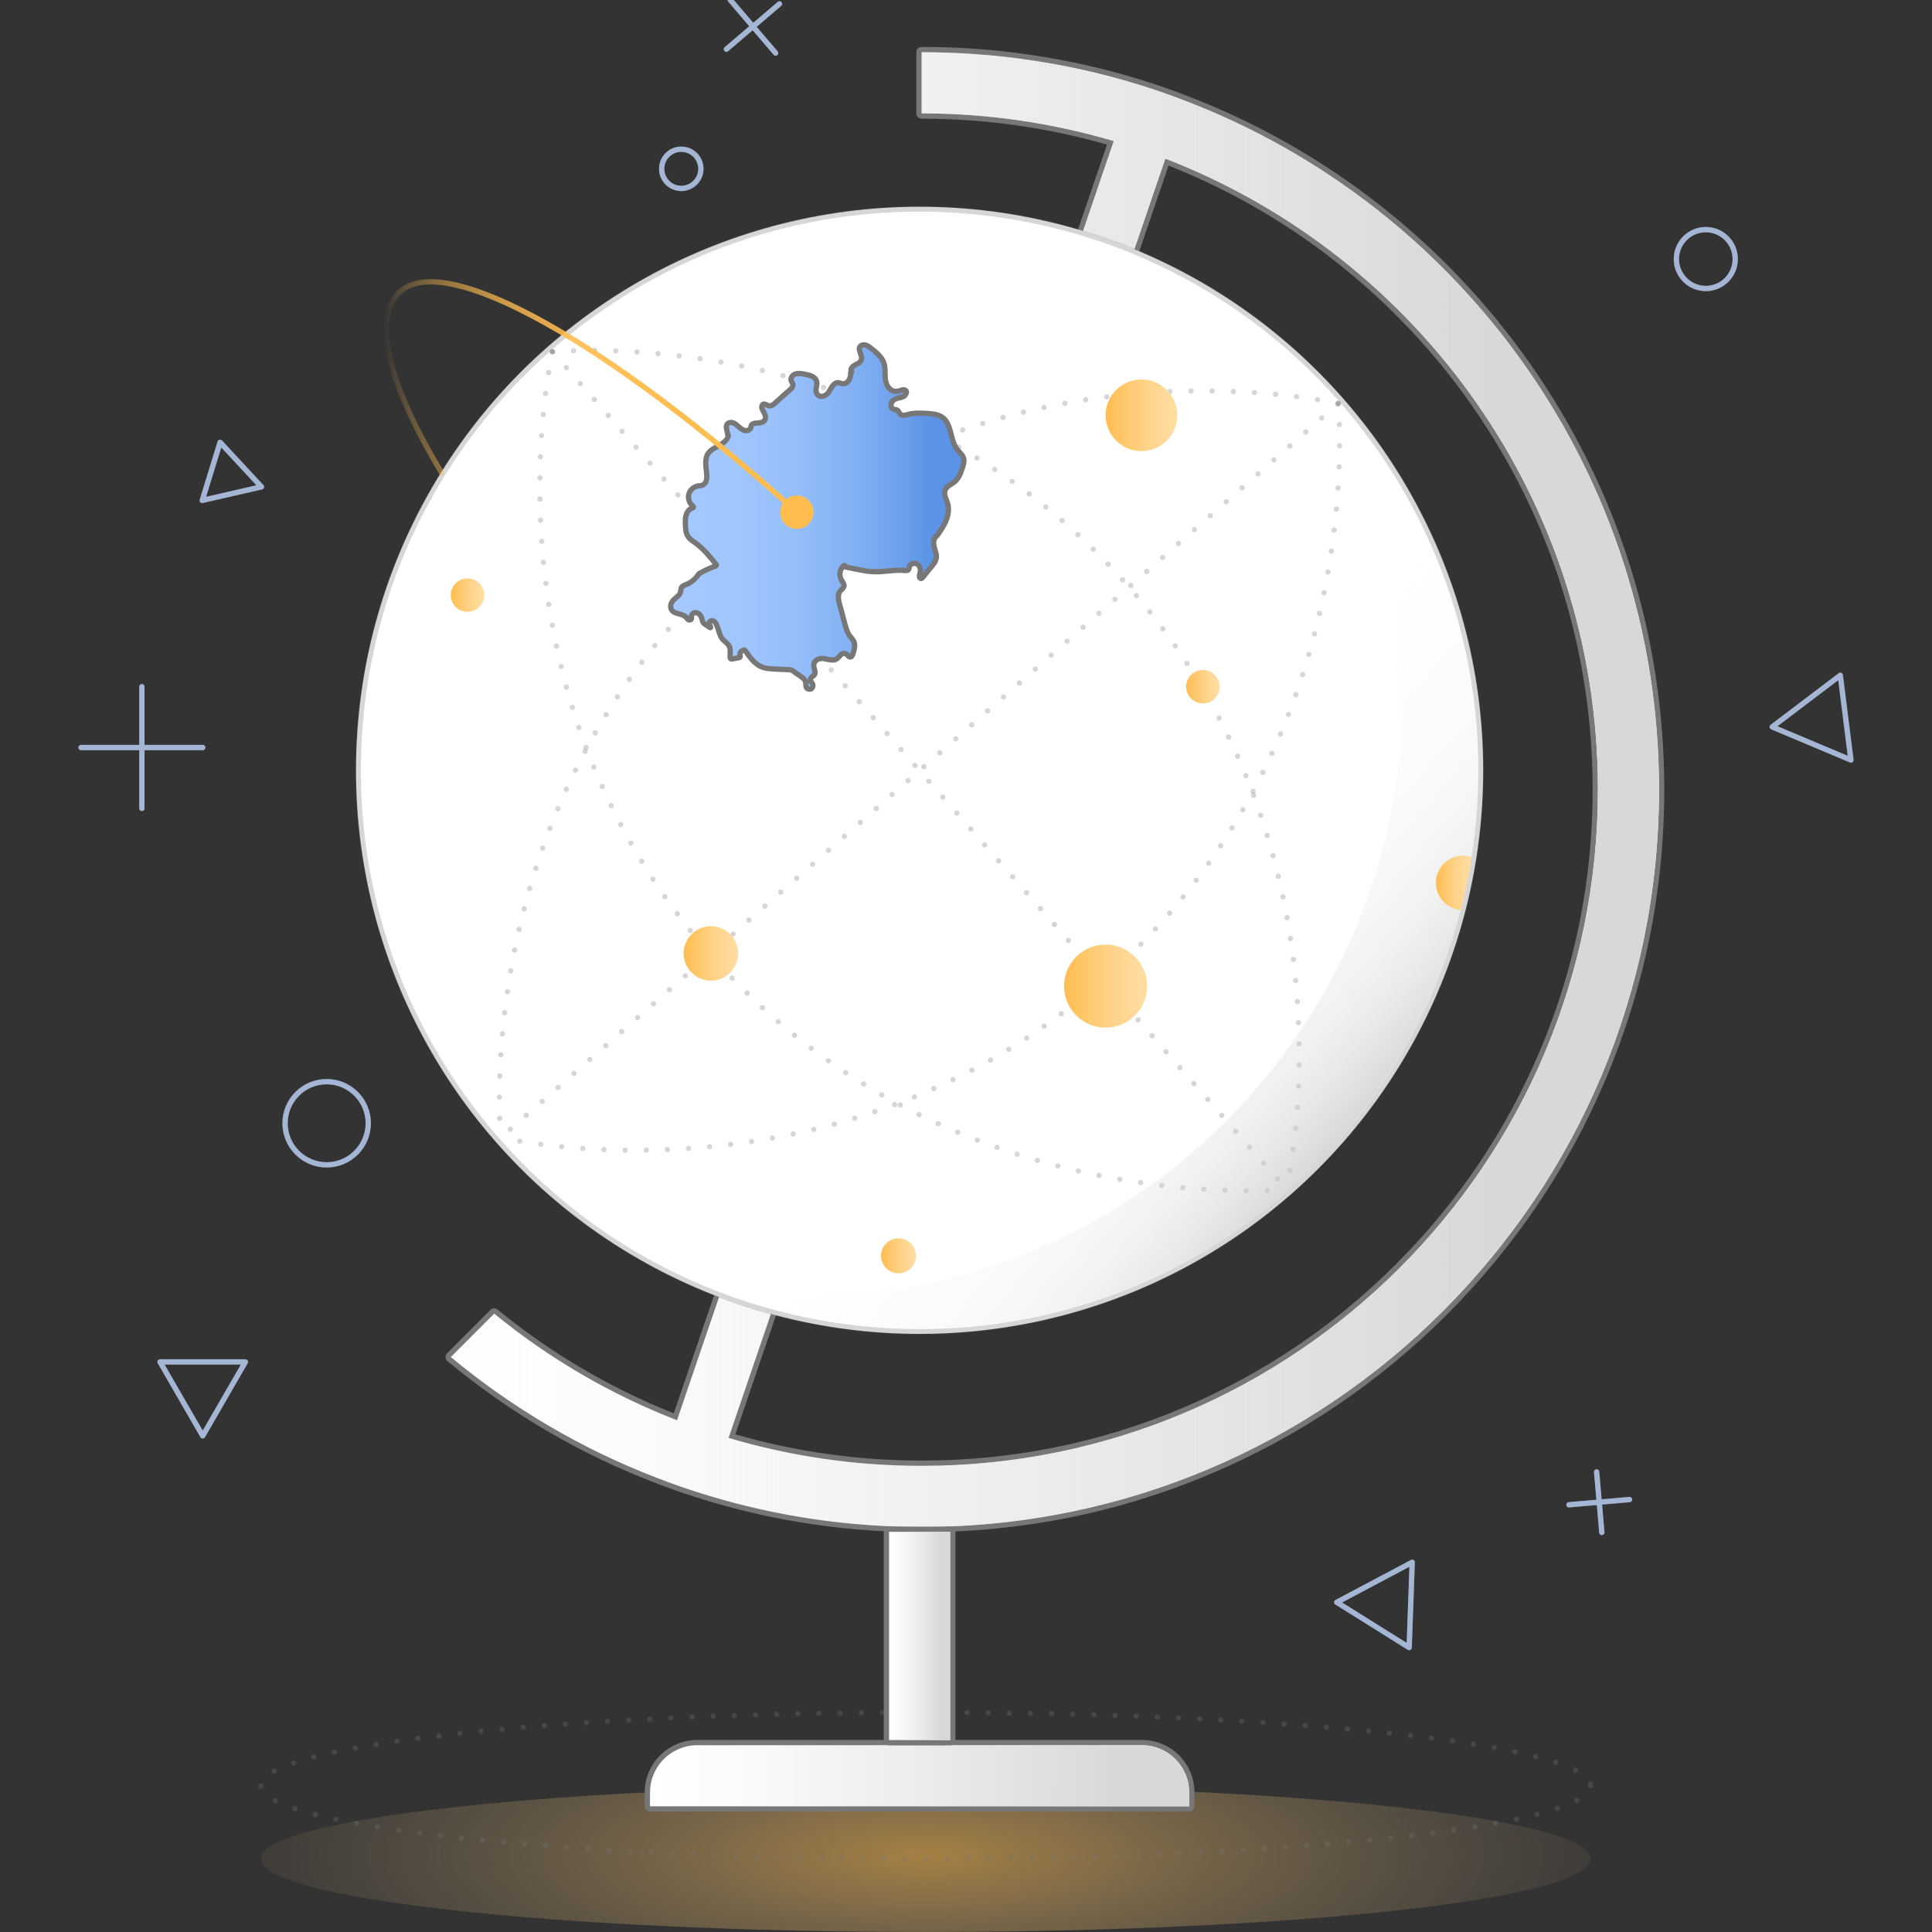 <?xml version="1.0" encoding="UTF-8"?>
<svg id="Layer_1" data-name="Layer 1" xmlns="http://www.w3.org/2000/svg" xmlns:xlink="http://www.w3.org/1999/xlink" viewBox="0 0 1000 1000">
  <rect x="0" y="0" width="1000" height="1000" fill="#333333" stroke="none"/>
  <defs>
    <style>
      .cls-1 {
        fill: url(#linear-gradient);
      }

      .cls-2 {
        fill: #fff;
      }

      .cls-3 {
        fill: #ffbd50;
      }

      .cls-4 {
        fill: #777;
      }

      .cls-5 {
        stroke: url(#linear-gradient-13);
      }

      .cls-5, .cls-6, .cls-7, .cls-8 {
        fill: none;
        stroke-linecap: round;
        stroke-linejoin: round;
        stroke-width: 2.74px;
      }

      .cls-6 {
        stroke-dasharray: 0 10.95;
      }

      .cls-6, .cls-9 {
        opacity: .3;
      }

      .cls-6, .cls-8 {
        stroke: #777;
      }

      .cls-7 {
        stroke: #c1d7fe;
      }

      .cls-10 {
        fill: url(#linear-gradient-8);
      }

      .cls-11 {
        fill: url(#linear-gradient-9);
      }

      .cls-12 {
        fill: url(#linear-gradient-3);
      }

      .cls-13 {
        fill: url(#linear-gradient-4);
      }

      .cls-14 {
        fill: url(#linear-gradient-2);
      }

      .cls-15 {
        fill: url(#linear-gradient-6);
      }

      .cls-16 {
        fill: url(#linear-gradient-7);
      }

      .cls-17 {
        fill: url(#linear-gradient-5);
      }

      .cls-18 {
        opacity: .55;
      }

      .cls-19 {
        fill: url(#radial-gradient);
        opacity: .7;
      }

      .cls-20 {
        fill: url(#linear-gradient-12);
      }

      .cls-21 {
        fill: url(#linear-gradient-10);
      }

      .cls-22 {
        fill: url(#linear-gradient-11);
      }
    </style>
    <radialGradient id="radial-gradient" cx="479.19" cy="962.11" fx="479.19" fy="962.11" r="432.99" gradientTransform="translate(0 690.9) scale(1 .28)" gradientUnits="userSpaceOnUse">
      <stop offset="0" stop-color="#ffbd50" stop-opacity=".8"/>
      <stop offset=".09" stop-color="#ffc05a" stop-opacity=".7"/>
      <stop offset=".33" stop-color="#ffca73" stop-opacity=".45"/>
      <stop offset=".55" stop-color="#ffd287" stop-opacity=".26"/>
      <stop offset=".74" stop-color="#ffd895" stop-opacity=".12"/>
      <stop offset=".9" stop-color="#ffdb9e" stop-opacity=".03"/>
      <stop offset="1" stop-color="#ffdda2" stop-opacity="0"/>
    </radialGradient>
    <linearGradient id="linear-gradient" x1="336.44" y1="919.12" x2="615.51" y2="919.12" gradientTransform="translate(-443.15 1395.1) rotate(-90)" gradientUnits="userSpaceOnUse">
      <stop offset="0" stop-color="#d8d8d8" stop-opacity="0"/>
      <stop offset=".09" stop-color="#d8d8d8" stop-opacity=".06"/>
      <stop offset=".25" stop-color="#d8d8d8" stop-opacity=".2"/>
      <stop offset=".46" stop-color="#d8d8d8" stop-opacity=".45"/>
      <stop offset=".71" stop-color="#d8d8d8" stop-opacity=".78"/>
      <stop offset=".87" stop-color="#d8d8d8"/>
    </linearGradient>
    <linearGradient id="linear-gradient-2" x1="233.33" y1="408.69" x2="858.7" y2="408.69" gradientTransform="matrix(1, 0, 0, 1, 0, 0)" xlink:href="#linear-gradient"/>
    <linearGradient id="linear-gradient-3" x1="460.17" y1="846.76" x2="491.78" y2="846.76" gradientTransform="matrix(1, 0, 0, 1, 0, 0)" xlink:href="#linear-gradient"/>
    <linearGradient id="linear-gradient-4" x1="795.55" y1="663.13" x2="442.69" y2="358.88" gradientUnits="userSpaceOnUse">
      <stop offset=".22" stop-color="#bcbec0"/>
      <stop offset=".25" stop-color="#c1c2c4" stop-opacity=".81"/>
      <stop offset=".28" stop-color="#c6c7c9" stop-opacity=".62"/>
      <stop offset=".32" stop-color="#cbcccd" stop-opacity=".45"/>
      <stop offset=".36" stop-color="#cfcfd0" stop-opacity=".31"/>
      <stop offset=".41" stop-color="#d2d2d3" stop-opacity=".19"/>
      <stop offset=".47" stop-color="#d5d5d5" stop-opacity=".11"/>
      <stop offset=".54" stop-color="#d6d6d6" stop-opacity=".05"/>
      <stop offset=".63" stop-color="#d7d7d7" stop-opacity="0"/>
      <stop offset=".91" stop-color="#d8d8d8" stop-opacity="0"/>
    </linearGradient>
    <linearGradient id="linear-gradient-5" x1="550.78" y1="510.42" x2="593.76" y2="510.42" gradientUnits="userSpaceOnUse">
      <stop offset="0" stop-color="#ffbd50"/>
      <stop offset=".15" stop-color="#ffc360"/>
      <stop offset=".51" stop-color="#ffd184"/>
      <stop offset=".81" stop-color="#ffd999"/>
      <stop offset="1" stop-color="#ffdda2"/>
    </linearGradient>
    <linearGradient id="linear-gradient-6" x1="353.87" y1="493.49" x2="382.07" y2="493.49" xlink:href="#linear-gradient-5"/>
    <linearGradient id="linear-gradient-7" x1="743.22" y1="456.94" x2="761.82" y2="456.94" xlink:href="#linear-gradient-5"/>
    <linearGradient id="linear-gradient-8" x1="572.27" y1="214.96" x2="609.36" y2="214.96" xlink:href="#linear-gradient-5"/>
    <linearGradient id="linear-gradient-9" x1="456.05" y1="650.01" x2="474.13" y2="650.01" xlink:href="#linear-gradient-5"/>
    <linearGradient id="linear-gradient-10" x1="613.97" y1="355.44" x2="631.29" y2="355.44" xlink:href="#linear-gradient-5"/>
    <linearGradient id="linear-gradient-11" x1="233.33" y1="308.03" x2="250.65" y2="308.03" xlink:href="#linear-gradient-5"/>
    <linearGradient id="linear-gradient-12" x1="347.16" y1="267.61" x2="498.96" y2="267.61" gradientUnits="userSpaceOnUse">
      <stop offset="0" stop-color="#a4c9ff"/>
      <stop offset=".23" stop-color="#a0c6fd"/>
      <stop offset=".43" stop-color="#95befa"/>
      <stop offset=".62" stop-color="#83b1f4"/>
      <stop offset=".8" stop-color="#6b9eeb"/>
      <stop offset=".89" stop-color="#5b93e6"/>
    </linearGradient>
    <linearGradient id="linear-gradient-13" x1="198.5" y1="205.49" x2="413.83" y2="205.49" gradientUnits="userSpaceOnUse">
      <stop offset="0" stop-color="#ffbd50" stop-opacity="0"/>
      <stop offset=".04" stop-color="#ffbd50" stop-opacity=".17"/>
      <stop offset=".1" stop-color="#ffbd50" stop-opacity=".34"/>
      <stop offset=".16" stop-color="#ffbd50" stop-opacity=".5"/>
      <stop offset=".22" stop-color="#ffbd50" stop-opacity=".63"/>
      <stop offset=".29" stop-color="#ffbd50" stop-opacity=".75"/>
      <stop offset=".37" stop-color="#ffbd50" stop-opacity=".84"/>
      <stop offset=".46" stop-color="#ffbd50" stop-opacity=".91"/>
      <stop offset=".56" stop-color="#ffbd50" stop-opacity=".96"/>
      <stop offset=".7" stop-color="#ffbd50" stop-opacity=".99"/>
      <stop offset="1" stop-color="#ffbd50"/>
    </linearGradient>
  </defs>
  <g class="cls-18">
    <g>
      <line class="cls-7" x1="73.44" y1="355.44" x2="73.44" y2="418.41"/>
      <line class="cls-7" x1="104.93" y1="386.92" x2="41.96" y2="386.92"/>
    </g>
    <g>
      <line class="cls-7" x1="401.46" y1="27.47" x2="378.01"/>
      <line class="cls-7" x1="375.99" y1="25.46" x2="403.47" y2="2.01"/>
    </g>
    <g>
      <line class="cls-7" x1="812.1" y1="778.87" x2="843.43" y2="776.17"/>
      <line class="cls-7" x1="829.11" y1="793.19" x2="826.41" y2="761.86"/>
    </g>
    <circle class="cls-7" cx="169.08" cy="581.4" r="21.53"/>
    <circle class="cls-7" cx="882.92" cy="134.09" r="15.23"/>
    <circle class="cls-7" cx="352.63" cy="87.38" r="10.15"/>
    <polygon class="cls-7" points="104.93 743.19 127.02 704.93 82.83 704.93 104.93 743.19"/>
    <polygon class="cls-7" points="104.68 259.01 135.33 251.99 113.92 228.95 104.68 259.01"/>
    <polygon class="cls-7" points="691.92 829.34 729.38 852.78 730.96 808.63 691.92 829.34"/>
    <polygon class="cls-7" points="917.31 376.24 958.04 393.38 952.53 349.54 917.31 376.24"/>
  </g>
  <g>
    <ellipse class="cls-19" cx="479.19" cy="962.11" rx="344.12" ry="37.89"/>
    <ellipse class="cls-6" cx="479.19" cy="924.22" rx="344.12" ry="37.89"/>
    <g>
      <g>
        <path class="cls-2" d="M336.44,936.3c-.76,0-1.37-.61-1.37-1.37v-7.15c0-14.24,11.59-25.83,25.83-25.83h230.15c14.24,0,25.83,11.59,25.83,25.83v7.15c0,.76-.61,1.37-1.37,1.37H336.44Z"/>
        <path class="cls-4" d="M591.05,903.32c13.51,0,24.46,10.95,24.46,24.46v7.14H336.44v-7.14c0-13.51,10.95-24.46,24.46-24.46h230.15m0-2.74h-230.15c-15,0-27.2,12.2-27.2,27.2v7.14c0,1.51,1.23,2.74,2.74,2.74h279.07c1.51,0,2.74-1.23,2.74-2.74v-7.14c0-15-12.2-27.2-27.2-27.2h0Z"/>
      </g>
      <path class="cls-1" d="M484.63,779.59h7.14v279.07h-7.14c-13.5,0-24.46-10.96-24.46-24.46v-230.15c0-13.5,10.96-24.46,24.46-24.46Z" transform="translate(1395.1 443.15) rotate(90)"/>
      <g>
        <path class="cls-2" d="M477.05,791.71c-37.78,0-74.99-5.46-110.6-16.24-9.6-2.88-18.34-5.88-26.74-9.18-38.86-14.87-74.96-36.01-107.26-62.83-.3-.25-.48-.61-.49-.99-.02-.38,.13-.76,.4-1.03l22.46-22.46c.27-.27,.62-.4,.97-.4,.31,0,.61,.1,.87,.31,27.99,22.9,59.25,41.21,92.92,54.44L574.74,73.92c-31.66-9.2-64.52-13.86-97.69-13.86-.76,0-1.37-.61-1.37-1.37V27.03c0-.36,.14-.71,.4-.97,.26-.26,.6-.4,.97-.4,37.53,0,74.57,5.4,110.09,16.04,9.39,2.82,18.14,5.82,26.74,9.18,71.64,27.38,132.88,75.2,177.08,138.3,45.21,64.53,69.11,140.43,69.11,219.51,0,51.71-10.13,101.88-30.1,149.1-19.29,45.61-46.91,86.57-82.08,121.75-35.17,35.17-76.14,62.79-121.75,82.08-47.22,19.97-97.39,30.1-149.1,30.1Zm-98.19-48.36c31.8,9.3,64.83,14.01,98.19,14.01,93.13,0,180.69-36.27,246.55-102.13,65.86-65.86,102.13-153.42,102.13-246.55,0-71.78-21.64-140.71-62.58-199.35-39.75-56.92-94.75-100.27-159.13-125.44l-225.16,659.45Z"/>
        <path class="cls-4" d="M477.05,27.03c38.14,0,74.97,5.58,109.7,15.98,9.05,2.71,17.89,5.73,26.63,9.15,143.47,54.82,245.32,193.82,245.32,356.53,0,210.8-170.85,381.65-381.65,381.65-38.34,0-75.33-5.63-110.2-16.18-9.05-2.71-17.94-5.73-26.63-9.15-39.15-14.97-75.17-36.28-106.88-62.61l22.46-22.46c28.19,23.06,60.05,41.76,94.62,55.18L576.49,73.01c-31.51-9.3-64.87-14.32-99.45-14.32V27.03m0,731.7c193.31,0,350.05-156.73,350.05-350.05,0-148.84-92.91-275.98-223.92-326.58l-226.08,662.16c31.66,9.4,65.23,14.47,99.95,14.47m0-734.44c-1.51,0-2.74,1.23-2.74,2.74v31.66c0,1.51,1.23,2.74,2.74,2.74,32.56,0,64.82,4.51,95.93,13.41l-224.23,656.68c-33.03-13.13-63.71-31.19-91.22-53.7-.51-.41-1.12-.62-1.73-.62-.7,0-1.4,.27-1.94,.8l-22.46,22.46c-.54,.54-.83,1.29-.8,2.06,.04,.77,.39,1.49,.99,1.98,32.42,26.92,68.64,48.14,107.65,63.06,8.41,3.31,17.19,6.32,26.82,9.21,35.73,10.81,73.08,16.3,110.99,16.3,51.9,0,102.24-10.16,149.63-30.21,45.77-19.36,86.88-47.07,122.18-82.37,35.3-35.3,63.01-76.41,82.37-122.18,20.04-47.39,30.21-97.74,30.21-149.63,0-79.36-23.98-155.53-69.36-220.29-21.86-31.2-48.16-58.93-78.16-82.44-30.28-23.72-63.78-42.68-99.57-56.36-8.62-3.37-17.4-6.38-26.82-9.21-35.65-10.68-72.82-16.1-110.48-16.1h0Zm-96.43,718.14L604.84,85.7c31.2,12.35,60.42,29.16,86.89,50.01,26.99,21.24,50.63,46.28,70.28,74.42,40.78,58.4,62.34,127.06,62.34,198.56,0,46.88-9.18,92.37-27.29,135.18-17.49,41.36-42.54,78.5-74.43,110.4-31.9,31.9-69.04,56.94-110.4,74.43-42.82,18.11-88.3,27.29-135.18,27.29-32.75,0-65.18-4.56-96.43-13.56h0Z"/>
      </g>
      <g>
        <rect class="cls-2" x="458.8" y="791.51" width="34.34" height="110.51" rx="1.37" ry="1.37"/>
        <path class="cls-4" d="M491.78,792.87v107.77h-31.61v-107.77h31.61m0-2.74h-31.61c-1.51,0-2.74,1.23-2.74,2.74v107.77c0,1.51,1.23,2.74,2.74,2.74h31.61c1.51,0,2.74-1.23,2.74-2.74v-107.77c0-1.51-1.23-2.74-2.74-2.74h0Z"/>
      </g>
      <path class="cls-14" d="M613.38,52.16c-8.74-3.42-17.59-6.43-26.63-9.15-34.72-10.4-71.56-15.98-109.7-15.98v31.66c34.57,0,67.94,5.03,99.45,14.32l-226.08,662.1c-34.57-13.42-66.43-32.11-94.62-55.18l-22.46,22.46c31.71,26.33,67.74,47.64,106.88,62.61,8.69,3.42,17.59,6.43,26.63,9.15,34.87,10.55,71.86,16.18,110.2,16.18,210.8,0,381.65-170.85,381.65-381.65,0-162.71-101.86-301.71-245.32-356.53Zm-136.33,706.58c-34.72,0-68.29-5.08-99.95-14.47L603.18,82.11c131,50.6,223.92,177.74,223.92,326.58,0,193.31-156.73,350.05-350.05,350.05Z"/>
      <rect class="cls-12" x="460.17" y="792.87" width="31.61" height="107.77"/>
    </g>
    <g class="cls-18">
      <g>
        <line class="cls-7" x1="73.44" y1="355.44" x2="73.44" y2="418.41"/>
        <line class="cls-7" x1="104.93" y1="386.92" x2="41.96" y2="386.92"/>
      </g>
      <g>
        <line class="cls-7" x1="401.46" y1="27.47" x2="378.01"/>
        <line class="cls-7" x1="375.99" y1="25.46" x2="403.47" y2="2.01"/>
      </g>
      <g>
        <line class="cls-7" x1="812.1" y1="778.87" x2="843.43" y2="776.17"/>
        <line class="cls-7" x1="829.11" y1="793.19" x2="826.41" y2="761.86"/>
      </g>
      <circle class="cls-7" cx="169.08" cy="581.4" r="21.53"/>
      <circle class="cls-7" cx="882.92" cy="134.09" r="15.23"/>
      <circle class="cls-7" cx="352.63" cy="87.38" r="10.15"/>
      <polygon class="cls-7" points="104.93 743.19 127.02 704.93 82.83 704.93 104.93 743.19"/>
      <polygon class="cls-7" points="104.68 259.01 135.33 251.99 113.92 228.95 104.68 259.01"/>
      <polygon class="cls-7" points="691.92 829.34 729.38 852.78 730.96 808.63 691.92 829.34"/>
      <polygon class="cls-7" points="917.31 376.24 958.04 393.38 952.53 349.54 917.31 376.24"/>
    </g>
    <g>
      <circle class="cls-2" cx="475.98" cy="398.72" r="291.7"/>
      <g class="cls-9">
        <path class="cls-4" d="M475.86,109.54c80.42,0,160.41,33.34,217.58,98.57,105.28,120.1,93.26,302.81-26.84,408.09-54.88,48.1-122.85,71.72-190.51,71.72-80.42,0-160.41-33.34-217.58-98.57-105.28-120.1-93.26-302.81,26.84-408.09,54.88-48.1,122.85-71.72,190.51-71.72m.03-2.74h-.03c-34.65,0-68.63,6.06-100.99,17.99-33.51,12.36-64.23,30.66-91.32,54.41-29.63,25.98-53.3,56.98-70.33,92.15-16.45,33.97-26.05,70.38-28.54,108.21-2.49,37.83,2.26,75.18,14.12,111.02,12.28,37.1,31.67,70.94,57.65,100.57,28.21,32.19,62.2,57.23,101.02,74.44,37.51,16.63,77.42,25.06,118.62,25.06,34.65,0,68.63-6.05,100.99-17.99,33.51-12.36,64.23-30.66,91.32-54.41,29.63-25.98,53.3-56.98,70.33-92.15,16.45-33.97,26.05-70.38,28.54-108.21,2.49-37.83-2.26-75.18-14.12-111.02-12.28-37.1-31.67-70.94-57.65-100.57-28.21-32.19-62.2-57.23-101.01-74.44-37.51-16.63-77.41-25.06-118.6-25.06h0Z"/>
      </g>
      <line class="cls-6" x1="285.92" y1="182.06" x2="665.96" y2="615.63"/>
      <line class="cls-6" x1="692.33" y1="209.16" x2="259.55" y2="588.52"/>
      <path class="cls-6" d="M285.92,182.06c17.89-1.37,182.04-11.04,298.43,121.75,116.4,132.79,85.31,294.26,81.61,311.81"/>
      <path class="cls-6" d="M285.92,182.06c-3.7,17.55-34.79,179.02,81.61,311.81,116.4,132.79,280.55,123.12,298.43,121.75"/>
      <path class="cls-6" d="M692.72,208.82c1.37,17.89,11.04,182.04-121.75,298.43-132.79,116.4-294.26,85.31-311.81,81.61"/>
      <path class="cls-6" d="M692.72,208.82c-17.55-3.7-179.02-34.79-311.81,81.61-132.79,116.4-123.12,280.55-121.75,298.43"/>
      <path class="cls-13" d="M711.73,566.14c-77.95,109.76-218.6,148.62-338.75,102.48,110.93,14.82,226.12-30.8,295.41-128.35,76.35-107.5,74.81-246.81,6.7-350.86,102.83,97.33,120.98,257.98,36.64,376.73Z"/>
      <circle class="cls-17" cx="572.27" cy="510.42" r="21.49"/>
      <circle class="cls-15" cx="367.97" cy="493.49" r="14.1"/>
      <path class="cls-16" d="M761.82,443.57c-1.46,9.2-3.37,18.34-5.73,27.44-7.24-.6-12.86-6.68-12.86-14.07,0-7.79,6.28-14.07,14.07-14.07,1.61,0,3.12,.25,4.52,.7Z"/>
      <circle class="cls-10" cx="590.82" cy="214.96" r="18.55"/>
      <circle class="cls-11" cx="465.09" cy="650.01" r="9.04"/>
      <circle class="cls-21" cx="622.63" cy="355.44" r="8.66"/>
      <circle class="cls-22" cx="241.99" cy="308.03" r="8.66"/>
    </g>
    <g>
      <path class="cls-20" d="M484.01,290.71c-.66,1.17-1.6,2.2-2.44,3.25-.9,1.12-1.83,2.26-2.74,3.38-.38,.49-.77,1-1.18,1.47-.28,.34-.74,.86-1.24,.54-1.08-.65-.24-2.35-.06-3.27,.35-1.92-.64-4.3-2.84-4.46-.94-.09-1.93,.29-2.5,1.09-.32,.46-.4,.97-.5,1.5-.14,.62-.4,.99-1.06,1.08-.49,.07-1,.02-1.49-.03-.64-.06-1.28-.09-1.95-.09-1.17-.03-2.35,.02-3.52,.13-2.42,.16-4.83,.47-7.26,.6-2.91,.15-5.7-.07-8.57-.62-3.07-.59-6.11-1.22-9.17-1.83,.41-.43-.29-1.08-.76-.66-1.44,1.24-2.19,3.25-1.97,5.14,.11,.91,.45,1.73,.92,2.52,.43,.73,1.01,1.49,1.17,2.34,.22,1.15-.72,1.83-1.46,2.55-.78,.74-1.28,1.68-1.39,2.77-.3,2.28,.57,4.6,1.14,6.77,.72,2.64,1.43,5.29,2.12,7.93,.59,2.18,1.18,4.43,2.53,6.27,.68,.93,1.55,1.74,2.07,2.79,.48,.93,.56,2.03,.44,3.07-.1,1.05-.39,2.08-.69,3.08-.19,.68-.5,1.75-1.23,2.02-.89,.37-1.69-1.1-2.32-1.51-.85-.55-1.88-.35-2.64,.2-.92,.66-1.41,1.77-2.36,2.35-.88,.55-1.99,.6-2.98,.49-2.17-.26-4.4-1.27-6.56-.4-.92,.37-1.75,1.02-2.11,1.97-.3,.76-.23,1.58-.06,2.39,.16,.78,.44,1.54,.52,2.35,.1,.93-.25,1.48-1,2.01-.73,.52-1.56,1.13-1.4,2.16,.14,.9,1.03,1.41,1.24,2.27,.22,.84-.14,1.87-.96,2.26-.78,.36-1.83,.06-2.3-.64-.54-.83-.21-2-.47-2.93-.26-.97-.96-1.74-1.74-2.34-.94-.74-1.95-1.4-2.94-2.07-.55-.39-1.11-.76-1.66-1.15-.24-.18-.51-.34-.75-.52-.33-.22-.55-.23-.92-.25-2.73-.14-5.46-.28-8.19-.42-2.58-.12-5.15-.27-7.46-1.5-2.23-1.22-4-3.12-5.53-5.1-.76-1-1.48-2.02-2.18-3.05-.23-.33-.65-.24-.85-.01-.64,.15-1.19,.54-1.53,1.12-.18,.33-.3,.71-.29,1.1-.01,.35,.32,.94,.15,1.25-.18,.37-1.03,.41-1.38,.48-.63,.13-1.28,.25-1.91,.37-.43,.08-1.16,.36-1.55,.08-.39-.28-.37-.89-.37-1.3,0-1.77,.4-3.62-.46-5.26-.91-1.75-2.89-2.61-3.92-4.26-.98-1.59-1.38-3.44-1.99-5.17-.51-1.42-1.47-4.28-3.47-3.68-.83,.24-1.18,1.09-.89,1.87,.13,.34,.33,.63,.5,.94,.07,.15,.22,.5,.12,.69-.12,.18-.41-.07-.57-.15-.47-.3-.93-.64-1.4-.97-.51-.34-1.05-.66-1.5-1.08-.8-.75-.82-1.91-1.17-2.88-.36-.98-.96-1.94-1.95-2.39-.88-.41-1.91-.37-2.66,.31-.34,.29-.58,.69-.67,1.14-.09,.49,.21,1.06,.03,1.52-.19,.43-.74,.65-1.19,.59-.61-.11-1.07-.67-1.31-1.23-.07-.2-.25-.29-.43-.32-1.38-1.34-3.45-1.5-5.21-2.14-.95-.36-1.84-.91-2.27-1.84-.48-1.02-.41-2.22,.02-3.22,.54-1.19,1.46-2.03,2.44-2.83,.92-.74,1.83-1.52,2.24-2.64,.36-1.04,.08-2.38,1-3.16,.83-.69,2.03-.94,3-1.42,2.26-1.15,4.16-2.94,5.5-5.11,2.81-1.61,5.73-2.99,8.78-4.06,.37-.14,.43-.55,.21-.83-3.27-4.05-6.59-8.14-10.82-11.21-1.02-.73-2.07-1.39-2.96-2.28-.83-.83-1.35-1.81-1.64-2.93-.28-1.05-.36-2.15-.42-3.23-.06-1.2-.15-2.41-.08-3.61,.15-2.46,1.18-5.3,3.81-5.98,.34-.09,.51-.6,.21-.83-2.47-1.86-3.21-5.4-1.44-7.99,.86-1.26,2.22-2.18,3.71-2.49,.77-.14,1.57-.13,2.34-.39,.74-.25,1.34-.73,1.75-1.4,.92-1.48,.76-3.42,.61-5.08-.17-1.82-.48-3.65-.44-5.49,.04-1.8,.45-3.64,1.63-5.02,.89-1.06,2.07-1.82,3.26-2.49,2.28-1.3,4.9-2.45,6.26-4.74,.05-.06,.11-.12,.14-.22v-.03c.13-.26,.25-.51,.35-.79,.1-.26-.03-.44-.21-.52-.04-1.01-.33-2-.57-2.96-.32-1.39-.39-3.08,1.25-3.61,2.2-.71,4,1.19,5.49,2.49,1.34,1.2,3.36,2.32,5.02,1,.29-.25,.52-.55,.67-.89,.17-.47,.12-1.01,.4-1.44,.49-.77,1.58-.93,2.41-1,1.57-.13,3.52-.04,4.45-1.57,1.02-1.67-.2-3.52-.97-4.97-.43-.77-.78-1.66-.42-2.52,.36-.9,1.13-.96,1.92-.57,.79,.41,1.55,.87,2.47,.69,.83-.13,1.51-.71,2.12-1.25,1.77-1.57,3.53-3.15,5.29-4.73,.9-.79,1.78-1.59,2.69-2.39,.66-.59,1.38-1.27,1.47-2.21,.1-.98-.61-1.56-.91-2.4-.27-.73-.02-1.54,.41-2.16,1.08-1.57,3.06-1.75,4.78-1.53,1.01,.12,2.03,.32,3.02,.55,1.05,.21,2.12,.52,3.05,1.08,.79,.49,1.5,1.2,1.85,2.08,.36,.94,.18,1.94,0,2.89-.31,1.56-.54,3.54,.92,4.63,1.46,1.11,3.54,.38,4.7-.81,1.42-1.45,1.95-3.54,3.48-4.91,.64-.55,1.45-.94,2.3-.81,.95,.16,1.77,.67,2.76,.54,1.79-.24,2.96-1.89,3.32-3.55,.15-.73,.19-1.47,.21-2.2,.34-.01,.7-.38,.42-.74-.68-.93,.2-2.07,.96-2.64,1.11-.85,2.56-1.16,3.51-2.24,1.75-1.99,.02-4.12-.36-6.23-.22-1.24,.46-2.22,1.71-2.48,1.67-.35,3.18,.79,4.4,1.77,2.27,1.82,4.65,3.74,6.04,6.34,1.47,2.75,.99,5.81,1.19,8.79,.18,2.56,1.2,5.5,3.67,6.71,1.14,.58,2.33,.5,3.54,.18,.95-.27,2.45-1,3.35-.26,.88,.7,.25,1.98-.38,2.6-.93,.97-2.44,1.1-3.67,1.42-1.22,.35-2.35,.85-3.02,1.99-.48,.84-.7,2-.15,2.88,.31,.5,.85,.8,1.42,.93,.67,.16,1.44,.11,1.92,.71,.41,.52,.61,1.14,1.05,1.62,.45,.49,1.07,.72,1.72,.76,.68,.03,1.36-.16,2.03-.35,.72-.21,1.43-.41,2.17-.52,1.58-.26,3.17-.3,4.76-.26,1.6,.04,3.21,.13,4.8,.25,1.73,.16,3.52,.41,5.12,1.15,4.77,2.21,5.19,7.94,6.55,12.38,.33,1.12,.74,2.22,1.27,3.27,.6,1.16,1.41,2.16,2.28,3.1,1,1.06,2.04,2.14,2.28,3.64,.22,1.42-.22,2.89-.67,4.24-1,3.07-2.1,6.26-4.94,8.13-1.18,.77-2.55,1.42-3.44,2.57-.81,1.04-1.04,2.28-.82,3.57,.23,1.31,.83,2.52,1.27,3.77,.48,1.38,.66,2.83,.61,4.28-.15,3.28-1.53,6.35-3.24,9.12-.85,1.4-1.81,2.74-2.76,4.09-.11,0-.25,.04-.38,.15-1.67,1.74-1.36,4.35-.72,6.48,.32,1.07,.7,2.13,.84,3.24,.16,1.23-.05,2.35-.66,3.43Z"/>
      <path class="cls-8" d="M484.01,290.71c-.66,1.17-1.6,2.2-2.44,3.25-.9,1.12-1.83,2.26-2.74,3.38-.38,.49-.77,1-1.18,1.47-.28,.34-.74,.86-1.24,.54-1.08-.65-.24-2.35-.06-3.27,.35-1.92-.64-4.3-2.84-4.46-.94-.09-1.93,.29-2.5,1.09-.32,.46-.4,.97-.5,1.5-.14,.62-.4,.99-1.06,1.08-.49,.07-1,.02-1.49-.03-.64-.06-1.28-.09-1.95-.09-1.17-.03-2.35,.02-3.52,.13-2.42,.16-4.83,.47-7.26,.6-2.91,.15-5.7-.07-8.57-.62-3.07-.59-6.11-1.22-9.17-1.83,.41-.43-.29-1.08-.76-.66-1.44,1.24-2.19,3.25-1.97,5.14,.11,.91,.45,1.73,.92,2.52,.43,.73,1.01,1.49,1.17,2.34,.22,1.15-.72,1.83-1.46,2.55-.78,.74-1.28,1.68-1.39,2.77-.3,2.28,.57,4.6,1.14,6.77,.72,2.64,1.43,5.29,2.12,7.93,.59,2.18,1.18,4.43,2.53,6.27,.68,.93,1.55,1.74,2.07,2.79,.48,.93,.56,2.03,.44,3.07-.1,1.05-.39,2.08-.69,3.08-.19,.68-.5,1.75-1.23,2.02-.89,.37-1.69-1.1-2.32-1.51-.85-.55-1.88-.35-2.64,.2-.92,.66-1.41,1.77-2.36,2.35-.88,.55-1.99,.6-2.98,.49-2.17-.26-4.4-1.27-6.56-.4-.92,.37-1.75,1.02-2.11,1.97-.3,.76-.23,1.58-.06,2.39,.16,.78,.44,1.54,.52,2.35,.1,.93-.25,1.48-1,2.01-.73,.52-1.56,1.13-1.4,2.16,.14,.9,1.03,1.41,1.24,2.27,.22,.84-.14,1.87-.96,2.26-.78,.36-1.83,.06-2.3-.64-.54-.83-.21-2-.47-2.93-.26-.97-.96-1.74-1.74-2.34-.94-.74-1.95-1.4-2.94-2.07-.55-.39-1.11-.76-1.66-1.15-.24-.18-.51-.34-.75-.52-.33-.22-.55-.23-.92-.25-2.73-.14-5.46-.28-8.19-.42-2.58-.12-5.15-.27-7.46-1.5-2.23-1.22-4-3.12-5.53-5.1-.76-1-1.48-2.02-2.18-3.05-.23-.33-.65-.24-.85-.01-.64,.15-1.19,.54-1.53,1.12-.18,.33-.3,.71-.29,1.1-.01,.35,.32,.94,.15,1.25-.18,.37-1.03,.41-1.38,.48-.63,.13-1.28,.25-1.91,.37-.43,.08-1.16,.36-1.55,.08-.39-.28-.37-.89-.37-1.3,0-1.77,.4-3.62-.46-5.26-.91-1.75-2.89-2.61-3.92-4.26-.98-1.59-1.38-3.44-1.99-5.17-.51-1.42-1.47-4.28-3.47-3.68-.83,.24-1.18,1.09-.89,1.87,.13,.34,.33,.63,.5,.94,.07,.15,.22,.5,.12,.69-.12,.18-.41-.07-.57-.15-.47-.3-.93-.64-1.4-.97-.51-.34-1.05-.66-1.5-1.08-.8-.75-.82-1.91-1.17-2.88-.36-.98-.96-1.94-1.95-2.39-.88-.41-1.91-.37-2.66,.31-.34,.29-.58,.69-.67,1.14-.09,.49,.21,1.06,.03,1.52-.19,.43-.74,.65-1.19,.59-.61-.11-1.07-.67-1.31-1.23-.07-.2-.25-.29-.43-.32-1.38-1.34-3.45-1.5-5.21-2.14-.95-.36-1.84-.91-2.27-1.84-.48-1.02-.41-2.22,.02-3.22,.54-1.19,1.46-2.03,2.44-2.83,.92-.74,1.83-1.52,2.24-2.64,.36-1.04,.08-2.38,1-3.16,.83-.69,2.03-.94,3-1.42,2.26-1.15,4.16-2.94,5.5-5.11,2.81-1.61,5.73-2.99,8.78-4.06,.37-.14,.43-.55,.21-.83-3.27-4.05-6.59-8.14-10.82-11.21-1.02-.73-2.07-1.39-2.96-2.28-.83-.83-1.35-1.81-1.64-2.93-.28-1.05-.36-2.15-.42-3.23-.06-1.2-.15-2.41-.08-3.61,.15-2.46,1.18-5.3,3.81-5.98,.34-.09,.51-.6,.21-.83-2.47-1.86-3.21-5.4-1.44-7.99,.86-1.26,2.22-2.18,3.71-2.49,.77-.14,1.57-.13,2.34-.39,.74-.25,1.34-.73,1.75-1.4,.92-1.48,.76-3.42,.61-5.08-.17-1.82-.48-3.65-.44-5.49,.04-1.8,.45-3.64,1.63-5.02,.89-1.06,2.07-1.82,3.26-2.49,2.28-1.3,4.9-2.45,6.26-4.74,.05-.06,.11-.12,.14-.22v-.03c.13-.26,.25-.51,.35-.79,.1-.26-.03-.44-.21-.52-.04-1.01-.33-2-.57-2.96-.32-1.39-.39-3.08,1.25-3.61,2.2-.71,4,1.19,5.49,2.49,1.34,1.2,3.36,2.32,5.02,1,.29-.25,.52-.55,.67-.89,.17-.47,.12-1.01,.4-1.44,.49-.77,1.58-.93,2.41-1,1.57-.13,3.52-.04,4.45-1.57,1.02-1.67-.2-3.52-.97-4.97-.43-.77-.78-1.66-.42-2.52,.36-.9,1.13-.96,1.92-.57,.79,.41,1.55,.87,2.47,.69,.83-.13,1.51-.71,2.12-1.25,1.77-1.57,3.53-3.15,5.29-4.73,.9-.79,1.78-1.59,2.69-2.39,.66-.59,1.38-1.27,1.47-2.21,.1-.98-.61-1.56-.91-2.4-.27-.73-.02-1.54,.41-2.16,1.08-1.57,3.06-1.75,4.78-1.53,1.01,.12,2.03,.32,3.02,.55,1.05,.21,2.12,.52,3.05,1.08,.79,.49,1.5,1.2,1.85,2.08,.36,.94,.18,1.94,0,2.89-.31,1.56-.54,3.54,.92,4.63,1.46,1.11,3.54,.38,4.7-.81,1.42-1.45,1.95-3.54,3.48-4.91,.64-.55,1.45-.94,2.3-.81,.95,.16,1.77,.67,2.76,.54,1.79-.24,2.96-1.89,3.32-3.55,.15-.73,.19-1.47,.21-2.2,.34-.01,.7-.38,.42-.74-.68-.93,.2-2.07,.96-2.64,1.11-.85,2.56-1.16,3.51-2.24,1.75-1.99,.02-4.12-.36-6.23-.22-1.24,.46-2.22,1.71-2.48,1.67-.35,3.18,.79,4.4,1.77,2.27,1.82,4.65,3.74,6.04,6.34,1.47,2.75,.99,5.81,1.19,8.79,.18,2.56,1.2,5.5,3.67,6.71,1.14,.58,2.33,.5,3.54,.18,.95-.27,2.45-1,3.35-.26,.88,.7,.25,1.98-.38,2.6-.93,.97-2.44,1.1-3.67,1.42-1.22,.35-2.35,.85-3.02,1.99-.48,.84-.7,2-.15,2.88,.31,.5,.85,.8,1.42,.93,.67,.16,1.44,.11,1.92,.71,.41,.52,.61,1.14,1.05,1.62,.45,.49,1.07,.72,1.72,.76,.68,.03,1.36-.16,2.03-.35,.72-.21,1.43-.41,2.17-.52,1.58-.26,3.17-.3,4.76-.26,1.6,.04,3.21,.13,4.8,.25,1.73,.16,3.52,.41,5.12,1.15,4.77,2.21,5.19,7.94,6.55,12.38,.33,1.12,.74,2.22,1.27,3.27,.6,1.16,1.41,2.16,2.28,3.1,1,1.06,2.04,2.14,2.28,3.64,.22,1.42-.22,2.89-.67,4.24-1,3.07-2.1,6.26-4.94,8.13-1.18,.77-2.55,1.42-3.44,2.57-.81,1.04-1.04,2.28-.82,3.57,.23,1.31,.83,2.52,1.27,3.77,.48,1.38,.66,2.83,.61,4.28-.15,3.28-1.53,6.35-3.24,9.12-.85,1.4-1.81,2.74-2.76,4.09-.11,0-.25,.04-.38,.15-1.67,1.74-1.36,4.35-.72,6.48,.32,1.07,.7,2.13,.84,3.24,.16,1.23-.05,2.35-.66,3.43Z"/>
    </g>
    <circle class="cls-3" cx="412.46" cy="265.1" r="8.66"/>
    <path class="cls-5" d="M412.46,265.1c-96.48-87.21-182.59-136.39-205.85-113.72-14.08,13.72-5.77,47.18,21.95,93.36"/>
  </g>
</svg>